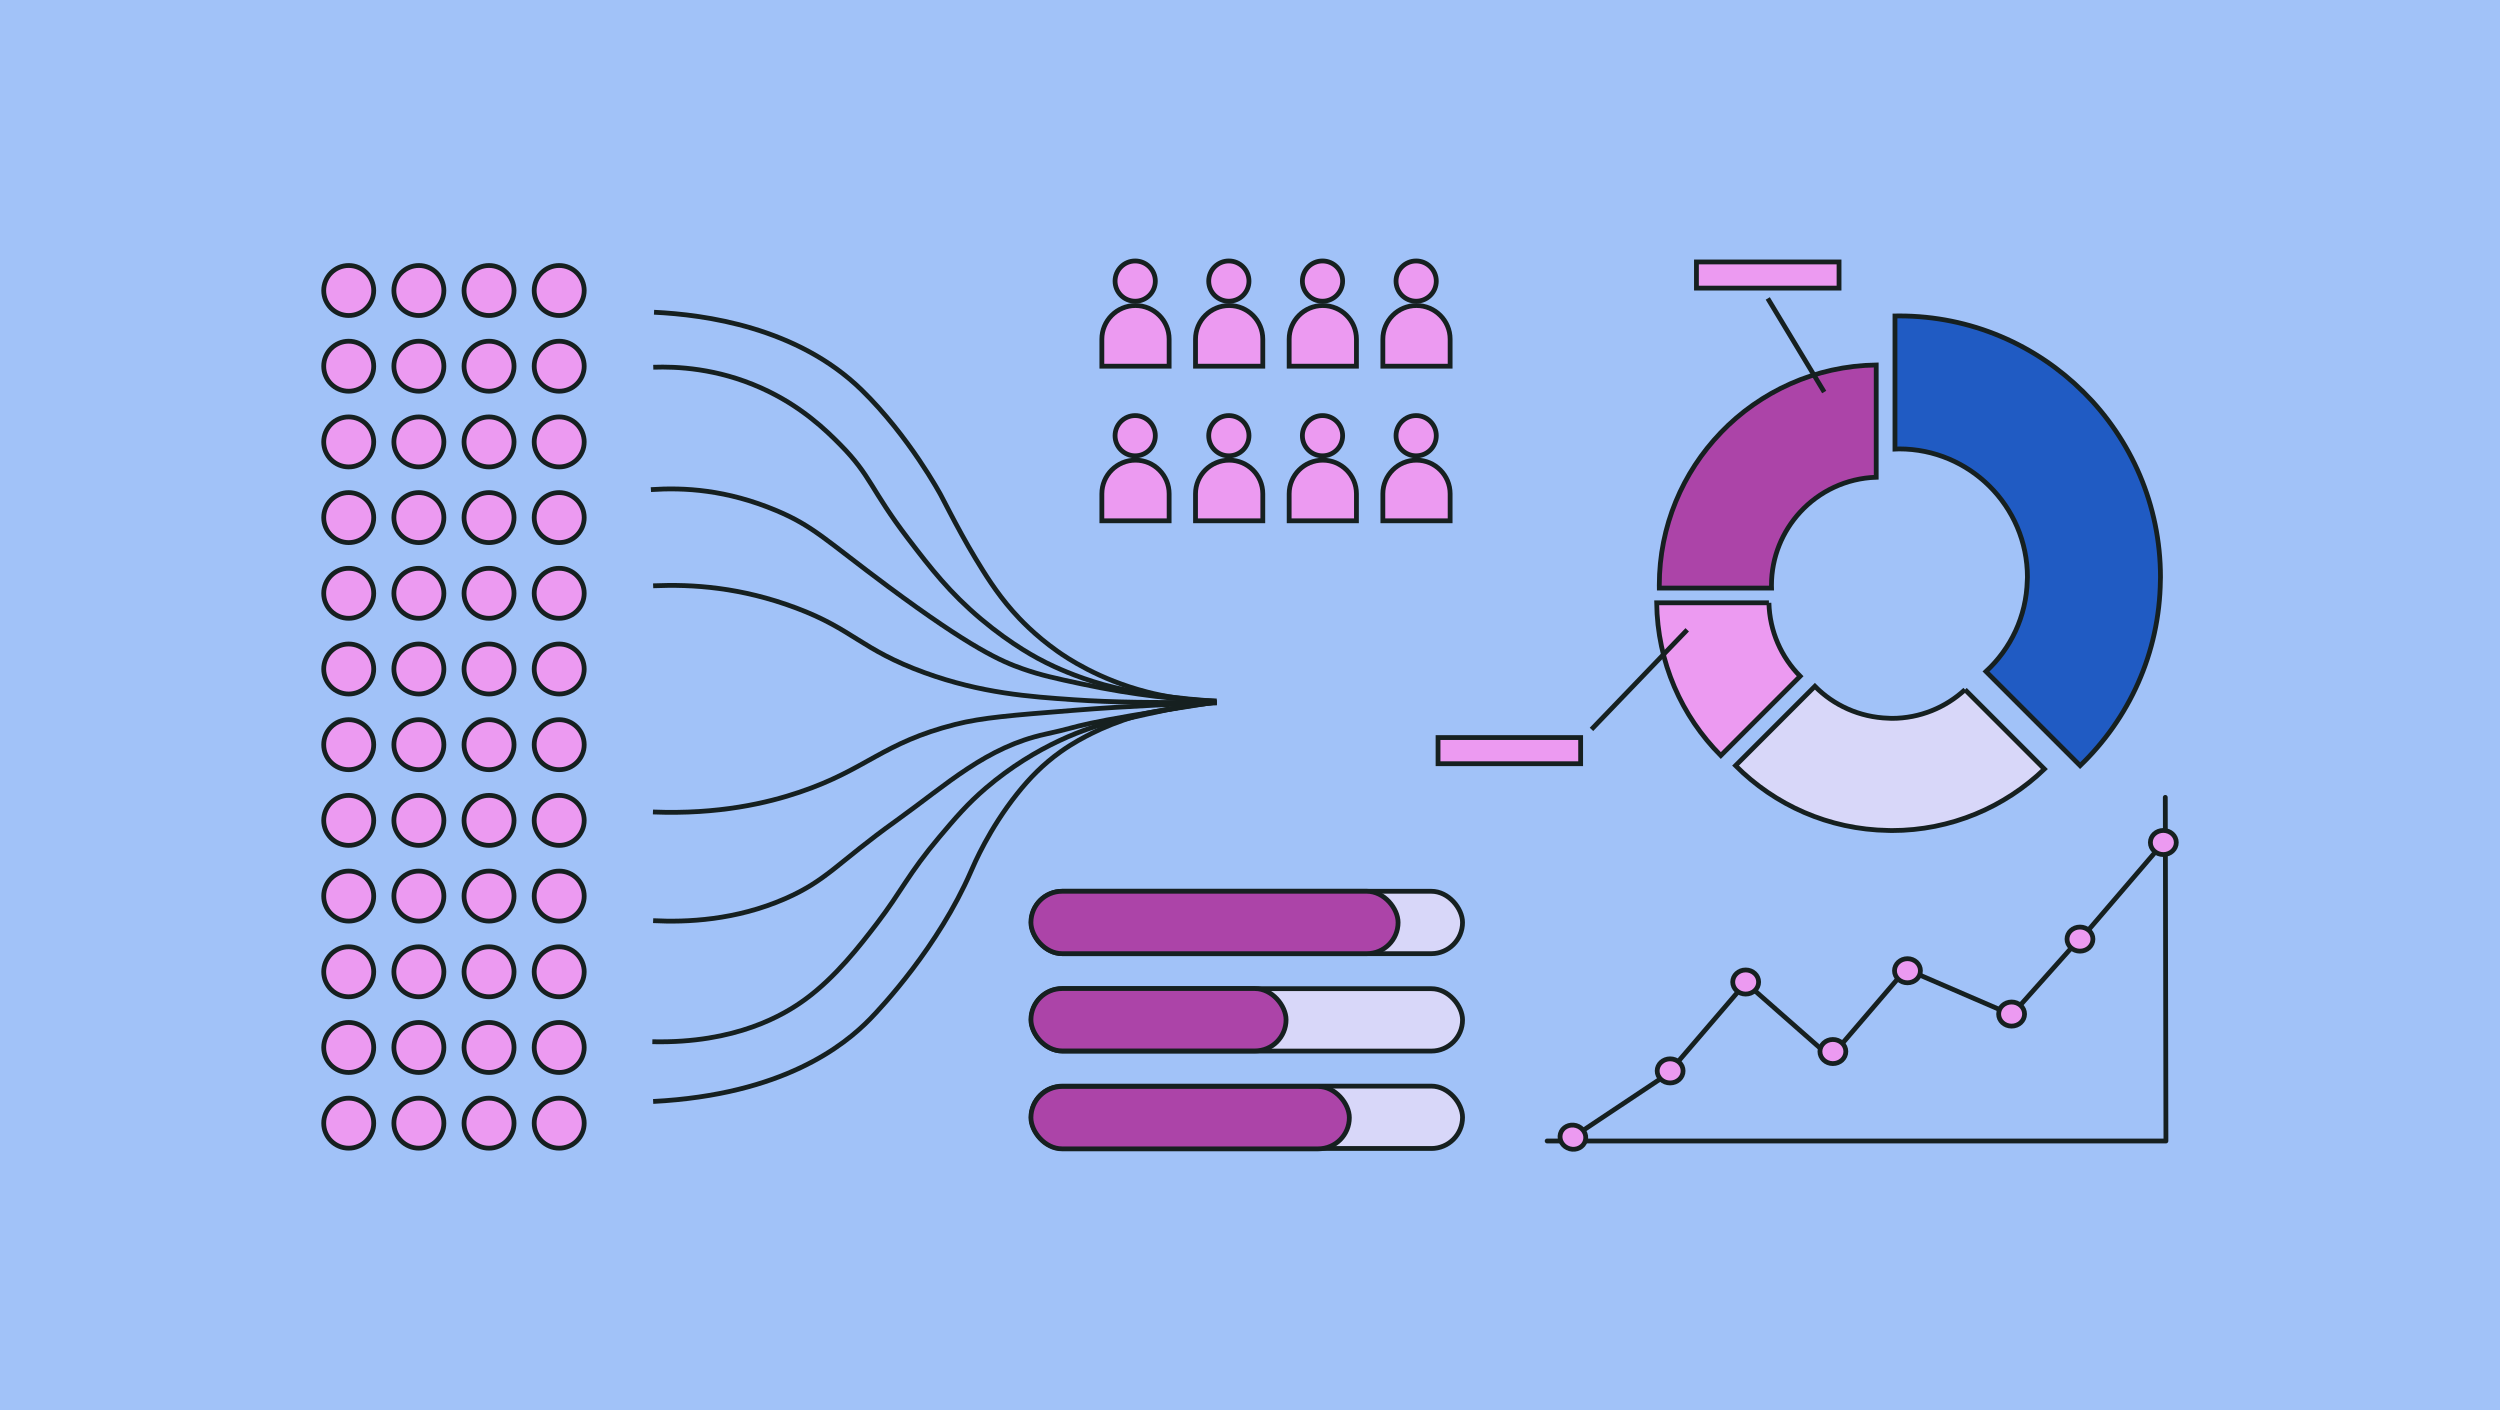 <svg xmlns="http://www.w3.org/2000/svg" viewBox="0 0 780 440"><g id="Background"><rect width="780" height="440" fill="#a1c2f8" stroke-width="0"></rect></g><g id="Graphic"><rect x="321.75" y="278.08" width="134.56" height="19.46" rx="9.73" ry="9.73" fill="#d8d7f9" stroke="#162020" stroke-miterlimit="10" stroke-width="1.5"></rect><rect x="321.65" y="278.08" width="114.55" height="19.46" rx="9.73" ry="9.73" fill="#ac44a8" stroke="#162020" stroke-miterlimit="10" stroke-width="1.5"></rect><rect x="321.75" y="308.47" width="134.56" height="19.46" rx="9.73" ry="9.73" fill="#d8d7f9" stroke="#162020" stroke-miterlimit="10" stroke-width="1.5"></rect><rect x="321.75" y="338.87" width="134.56" height="19.46" rx="9.73" ry="9.73" fill="#d8d7f9" stroke="#162020" stroke-miterlimit="10" stroke-width="1.5"></rect><rect x="321.65" y="308.43" width="79.6" height="19.46" rx="9.73" ry="9.73" fill="#ac44a8" stroke="#162020" stroke-miterlimit="10" stroke-width="1.5"></rect><rect x="321.65" y="338.98" width="99.34" height="19.46" rx="9.73" ry="9.73" fill="#ac44a8" stroke="#162020" stroke-miterlimit="10" stroke-width="1.5"></rect><circle cx="354.18" cy="87.7" r="6.28" fill="#ec9af1" stroke="#162020" stroke-miterlimit="10" stroke-width="1.5"></circle><path d="m354.28,95.33h0c5.79,0,10.49,4.7,10.49,10.49v8.43h-20.99v-8.43c0-5.79,4.7-10.49,10.49-10.49Z" fill="#ec9af1" stroke="#162020" stroke-miterlimit="10" stroke-width="1.5"></path><circle cx="383.4" cy="87.7" r="6.28" fill="#ec9af1" stroke="#162020" stroke-miterlimit="10" stroke-width="1.5"></circle><path d="m383.5,95.33h0c5.79,0,10.49,4.7,10.49,10.49v8.43h-20.99v-8.43c0-5.79,4.7-10.49,10.49-10.49Z" fill="#ec9af1" stroke="#162020" stroke-miterlimit="10" stroke-width="1.5"></path><circle cx="412.62" cy="87.7" r="6.28" fill="#ec9af1" stroke="#162020" stroke-miterlimit="10" stroke-width="1.5"></circle><path d="m412.72,95.33h0c5.79,0,10.49,4.7,10.49,10.49v8.43h-20.99v-8.43c0-5.79,4.7-10.49,10.49-10.49Z" fill="#ec9af1" stroke="#162020" stroke-miterlimit="10" stroke-width="1.5"></path><circle cx="441.84" cy="87.7" r="6.28" fill="#ec9af1" stroke="#162020" stroke-miterlimit="10" stroke-width="1.5"></circle><path d="m441.95,95.33h0c5.79,0,10.49,4.7,10.49,10.49v8.43h-20.99v-8.43c0-5.79,4.7-10.49,10.49-10.49Z" fill="#ec9af1" stroke="#162020" stroke-miterlimit="10" stroke-width="1.5"></path><circle cx="354.18" cy="135.94" r="6.28" fill="#ec9af1" stroke="#162020" stroke-miterlimit="10" stroke-width="1.5"></circle><path d="m354.28,143.57h0c5.79,0,10.49,4.7,10.49,10.49v8.43h-20.99v-8.43c0-5.79,4.7-10.49,10.49-10.49Z" fill="#ec9af1" stroke="#162020" stroke-miterlimit="10" stroke-width="1.5"></path><circle cx="383.4" cy="135.94" r="6.28" fill="#ec9af1" stroke="#162020" stroke-miterlimit="10" stroke-width="1.5"></circle><path d="m383.5,143.57h0c5.79,0,10.49,4.7,10.49,10.49v8.43h-20.99v-8.43c0-5.79,4.7-10.49,10.49-10.49Z" fill="#ec9af1" stroke="#162020" stroke-miterlimit="10" stroke-width="1.5"></path><circle cx="412.62" cy="135.94" r="6.28" fill="#ec9af1" stroke="#162020" stroke-miterlimit="10" stroke-width="1.5"></circle><path d="m412.72,143.57h0c5.79,0,10.49,4.7,10.49,10.49v8.43h-20.99v-8.43c0-5.79,4.7-10.49,10.49-10.49Z" fill="#ec9af1" stroke="#162020" stroke-miterlimit="10" stroke-width="1.5"></path><circle cx="441.84" cy="135.94" r="6.28" fill="#ec9af1" stroke="#162020" stroke-miterlimit="10" stroke-width="1.5"></circle><path d="m441.95,143.57h0c5.79,0,10.49,4.7,10.49,10.49v8.43h-20.99v-8.43c0-5.79,4.7-10.49,10.49-10.49Z" fill="#ec9af1" stroke="#162020" stroke-miterlimit="10" stroke-width="1.5"></path><polyline points="482.71 355.99 675.77 355.99 675.57 248.78" fill="none" stroke="#162020" stroke-linecap="round" stroke-linejoin="round" stroke-width="1.5"></polyline><line x1="490.74" y1="354.8" x2="520.87" y2="334.72" fill="none" stroke="#162020" stroke-miterlimit="10" stroke-width="1.5"></line><path d="m494.63,355.89c-.56,2-2.76,3.13-4.9,2.53s-3.43-2.71-2.87-4.71,2.76-3.13,4.9-2.53,3.43,2.71,2.87,4.71Z" fill="#ec9af1" stroke="#162020" stroke-miterlimit="10" stroke-width="1.5"></path><polyline points="648.67 293.05 627.66 316.61 594.68 302.37 571.11 329.86 542.94 305.08" fill="none" stroke="#162020" stroke-miterlimit="10" stroke-width="1.5"></polyline><line x1="521.08" y1="334.12" x2="544.66" y2="306.63" fill="none" stroke="#162020" stroke-miterlimit="10" stroke-width="1.5"></line><line x1="650.26" y1="291.72" x2="673.84" y2="264.23" fill="none" stroke="#162020" stroke-miterlimit="10" stroke-width="1.5"></line><path d="m575.9,328.08c0,2.08-1.81,3.76-4.04,3.76s-4.04-1.68-4.04-3.76,1.81-3.76,4.04-3.76,4.04,1.68,4.04,3.76Z" fill="#ec9af1" stroke="#162020" stroke-miterlimit="10" stroke-width="1.5"></path><path d="m548.69,306.39c0,2.08-1.81,3.76-4.04,3.76s-4.04-1.68-4.04-3.76,1.81-3.76,4.04-3.76,4.04,1.68,4.04,3.76Z" fill="#ec9af1" stroke="#162020" stroke-miterlimit="10" stroke-width="1.5"></path><path d="m525.12,334.12c0,2.08-1.81,3.76-4.04,3.76s-4.04-1.68-4.04-3.76c0-2.08,1.81-3.76,4.04-3.76s4.04,1.68,4.04,3.76Z" fill="#ec9af1" stroke="#162020" stroke-miterlimit="10" stroke-width="1.5"></path><path d="m599.17,302.87c0,2.08-1.81,3.76-4.04,3.76s-4.04-1.68-4.04-3.76c0-2.08,1.81-3.76,4.04-3.76s4.04,1.68,4.04,3.76Z" fill="#ec9af1" stroke="#162020" stroke-miterlimit="10" stroke-width="1.5"></path><path d="m631.66,316.39c0,2.08-1.81,3.76-4.04,3.76-2.23,0-4.04-1.68-4.04-3.76s1.81-3.76,4.04-3.76,4.04,1.68,4.04,3.76Z" fill="#ec9af1" stroke="#162020" stroke-miterlimit="10" stroke-width="1.5"></path><path d="m652.99,293c0,2.08-1.81,3.76-4.04,3.76s-4.04-1.68-4.04-3.76,1.81-3.76,4.04-3.76,4.04,1.68,4.04,3.76Z" fill="#ec9af1" stroke="#162020" stroke-miterlimit="10" stroke-width="1.5"></path><path d="m679,262.86c0,2.08-1.81,3.76-4.04,3.76s-4.04-1.68-4.04-3.76c0-2.08,1.81-3.76,4.04-3.76s4.04,1.68,4.04,3.76Z" fill="#ec9af1" stroke="#162020" stroke-miterlimit="10" stroke-width="1.5"></path><path d="m613.09,215.17c-6.02,5.55-14.03,8.96-22.86,8.96-.37,0-.72-.04-1.09-.05-8.95-.29-17.02-4.02-22.9-9.96l-24.75,24.75c12.22,12.27,29.04,19.94,47.65,20.23.36,0,.72.03,1.09.03,18.5,0,35.27-7.32,47.63-19.19l-24.77-24.77h0Z" fill="#d8d7f9" stroke="#162020" stroke-miterlimit="10" stroke-width="1.5"></path><path d="m551.9,188.08h-35.02c.23,18.59,7.82,35.41,20.01,47.65l24.75-24.75c-5.86-5.91-9.51-13.98-9.74-22.9h0Z" fill="#ec9af1" stroke="#162020" stroke-miterlimit="10" stroke-width="1.5"></path><path d="m650.04,122.32c-14.75-14.68-35.07-23.75-57.52-23.75-.43,0-.86.03-1.29.03v41.53c.43-.01.85-.07,1.29-.07,10.99,0,20.94,4.43,28.17,11.6,7.33,7.26,11.87,17.32,11.87,28.44,0,.34-.04.68-.05,1.02-.28,11.23-5.18,21.29-12.88,28.39l29.37,29.37c15.21-14.62,24.76-35.07,25.04-57.76,0-.34.03-.68.03-1.02,0-22.59-9.19-43.02-24.02-57.79Z" fill="#205bc3" stroke="#162020" stroke-miterlimit="10" stroke-width="1.5"></path><path d="m536.89,134.99c-11.88,12.36-19.19,29.14-19.19,47.63,0,.29.02.57.02.86h35.02c0-.29-.04-.57-.04-.86,0-8.83,3.42-16.84,8.96-22.86,5.94-6.44,14.34-10.56,23.72-10.86v-35.03c-19.05.3-36.21,8.33-48.49,21.11h0Z" fill="#ac44a8" stroke="#162020" stroke-miterlimit="10" stroke-width="1.5"></path><line x1="569.15" y1="122.31" x2="551.54" y2="93.11" fill="none" stroke="#162020" stroke-miterlimit="10" stroke-width="1.5"></line><rect x="529.29" y="81.73" width="44.49" height="8.16" fill="#ec9af1" stroke="#162020" stroke-miterlimit="10" stroke-width="1.5"></rect><line x1="526.41" y1="196.5" x2="496.54" y2="227.57" fill="none" stroke="#162020" stroke-miterlimit="10" stroke-width="1.5"></line><rect x="448.67" y="230.12" width="44.49" height="8.16" fill="#ec9af1" stroke="#162020" stroke-miterlimit="10" stroke-width="1.5"></rect><circle cx="108.8" cy="90.64" r="7.8" fill="#ec9af1" stroke="#162020" stroke-miterlimit="10" stroke-width="1.5"></circle><circle cx="130.69" cy="90.64" r="7.8" fill="#ec9af1" stroke="#162020" stroke-miterlimit="10" stroke-width="1.5"></circle><circle cx="152.58" cy="90.64" r="7.8" fill="#ec9af1" stroke="#162020" stroke-miterlimit="10" stroke-width="1.5"></circle><circle cx="174.47" cy="90.64" r="7.8" fill="#ec9af1" stroke="#162020" stroke-miterlimit="10" stroke-width="1.5"></circle><circle cx="108.8" cy="114.26" r="7.8" fill="#ec9af1" stroke="#162020" stroke-miterlimit="10" stroke-width="1.5"></circle><circle cx="130.69" cy="114.26" r="7.8" fill="#ec9af1" stroke="#162020" stroke-miterlimit="10" stroke-width="1.5"></circle><circle cx="152.58" cy="114.26" r="7.8" fill="#ec9af1" stroke="#162020" stroke-miterlimit="10" stroke-width="1.5"></circle><circle cx="174.47" cy="114.26" r="7.8" fill="#ec9af1" stroke="#162020" stroke-miterlimit="10" stroke-width="1.5"></circle><circle cx="108.8" cy="137.88" r="7.8" fill="#ec9af1" stroke="#162020" stroke-miterlimit="10" stroke-width="1.5"></circle><circle cx="130.69" cy="137.88" r="7.8" fill="#ec9af1" stroke="#162020" stroke-miterlimit="10" stroke-width="1.5"></circle><circle cx="152.58" cy="137.88" r="7.8" fill="#ec9af1" stroke="#162020" stroke-miterlimit="10" stroke-width="1.5"></circle><circle cx="174.47" cy="137.88" r="7.8" fill="#ec9af1" stroke="#162020" stroke-miterlimit="10" stroke-width="1.5"></circle><circle cx="108.8" cy="161.49" r="7.8" fill="#ec9af1" stroke="#162020" stroke-miterlimit="10" stroke-width="1.5"></circle><circle cx="130.69" cy="161.49" r="7.8" fill="#ec9af1" stroke="#162020" stroke-miterlimit="10" stroke-width="1.5"></circle><circle cx="152.58" cy="161.49" r="7.8" fill="#ec9af1" stroke="#162020" stroke-miterlimit="10" stroke-width="1.5"></circle><circle cx="174.47" cy="161.49" r="7.8" fill="#ec9af1" stroke="#162020" stroke-miterlimit="10" stroke-width="1.5"></circle><circle cx="108.8" cy="185.11" r="7.8" fill="#ec9af1" stroke="#162020" stroke-miterlimit="10" stroke-width="1.5"></circle><circle cx="130.69" cy="185.11" r="7.8" fill="#ec9af1" stroke="#162020" stroke-miterlimit="10" stroke-width="1.5"></circle><circle cx="152.58" cy="185.11" r="7.8" fill="#ec9af1" stroke="#162020" stroke-miterlimit="10" stroke-width="1.5"></circle><circle cx="174.47" cy="185.11" r="7.8" fill="#ec9af1" stroke="#162020" stroke-miterlimit="10" stroke-width="1.5"></circle><circle cx="108.8" cy="208.73" r="7.8" fill="#ec9af1" stroke="#162020" stroke-miterlimit="10" stroke-width="1.5"></circle><circle cx="130.69" cy="208.73" r="7.8" fill="#ec9af1" stroke="#162020" stroke-miterlimit="10" stroke-width="1.5"></circle><circle cx="152.58" cy="208.73" r="7.8" fill="#ec9af1" stroke="#162020" stroke-miterlimit="10" stroke-width="1.5"></circle><circle cx="174.47" cy="208.73" r="7.8" fill="#ec9af1" stroke="#162020" stroke-miterlimit="10" stroke-width="1.5"></circle><circle cx="108.8" cy="232.34" r="7.8" fill="#ec9af1" stroke="#162020" stroke-miterlimit="10" stroke-width="1.5"></circle><circle cx="130.69" cy="232.34" r="7.8" fill="#ec9af1" stroke="#162020" stroke-miterlimit="10" stroke-width="1.5"></circle><circle cx="152.58" cy="232.34" r="7.8" fill="#ec9af1" stroke="#162020" stroke-miterlimit="10" stroke-width="1.5"></circle><circle cx="174.47" cy="232.34" r="7.8" fill="#ec9af1" stroke="#162020" stroke-miterlimit="10" stroke-width="1.5"></circle><circle cx="108.8" cy="255.96" r="7.8" fill="#ec9af1" stroke="#162020" stroke-miterlimit="10" stroke-width="1.5"></circle><circle cx="130.69" cy="255.96" r="7.8" fill="#ec9af1" stroke="#162020" stroke-miterlimit="10" stroke-width="1.5"></circle><circle cx="152.58" cy="255.96" r="7.8" fill="#ec9af1" stroke="#162020" stroke-miterlimit="10" stroke-width="1.5"></circle><circle cx="174.47" cy="255.96" r="7.8" fill="#ec9af1" stroke="#162020" stroke-miterlimit="10" stroke-width="1.5"></circle><circle cx="108.8" cy="279.58" r="7.8" fill="#ec9af1" stroke="#162020" stroke-miterlimit="10" stroke-width="1.5"></circle><circle cx="130.69" cy="279.58" r="7.8" fill="#ec9af1" stroke="#162020" stroke-miterlimit="10" stroke-width="1.5"></circle><circle cx="152.58" cy="279.58" r="7.8" fill="#ec9af1" stroke="#162020" stroke-miterlimit="10" stroke-width="1.5"></circle><circle cx="174.47" cy="279.58" r="7.8" fill="#ec9af1" stroke="#162020" stroke-miterlimit="10" stroke-width="1.5"></circle><circle cx="108.8" cy="303.2" r="7.8" fill="#ec9af1" stroke="#162020" stroke-miterlimit="10" stroke-width="1.5"></circle><circle cx="130.69" cy="303.2" r="7.8" fill="#ec9af1" stroke="#162020" stroke-miterlimit="10" stroke-width="1.5"></circle><circle cx="152.58" cy="303.2" r="7.8" fill="#ec9af1" stroke="#162020" stroke-miterlimit="10" stroke-width="1.5"></circle><circle cx="174.47" cy="303.2" r="7.8" fill="#ec9af1" stroke="#162020" stroke-miterlimit="10" stroke-width="1.5"></circle><circle cx="108.8" cy="326.81" r="7.8" fill="#ec9af1" stroke="#162020" stroke-miterlimit="10" stroke-width="1.5"></circle><circle cx="130.69" cy="326.81" r="7.8" fill="#ec9af1" stroke="#162020" stroke-miterlimit="10" stroke-width="1.5"></circle><circle cx="152.58" cy="326.81" r="7.8" fill="#ec9af1" stroke="#162020" stroke-miterlimit="10" stroke-width="1.5"></circle><circle cx="174.47" cy="326.81" r="7.8" fill="#ec9af1" stroke="#162020" stroke-miterlimit="10" stroke-width="1.5"></circle><circle cx="108.8" cy="350.43" r="7.8" fill="#ec9af1" stroke="#162020" stroke-miterlimit="10" stroke-width="1.5"></circle><circle cx="130.69" cy="350.43" r="7.8" fill="#ec9af1" stroke="#162020" stroke-miterlimit="10" stroke-width="1.5"></circle><circle cx="152.58" cy="350.43" r="7.8" fill="#ec9af1" stroke="#162020" stroke-miterlimit="10" stroke-width="1.5"></circle><circle cx="174.47" cy="350.43" r="7.8" fill="#ec9af1" stroke="#162020" stroke-miterlimit="10" stroke-width="1.5"></circle><path d="m204.06,97.42c15.81.76,44.66,4.65,64.74,24.22,14.9,14.52,24.7,32.76,24.7,32.76,1.73,3.23,3.63,7.09,6.59,12.43,1.27,2.29,2.66,4.77,4.32,7.5,2.79,4.58,6.32,10.4,11.5,16.29,2.2,2.51,6.93,7.56,14,12.56,2.84,2.01,12.85,8.82,27.88,12.7,5.3,1.37,12.75,2.77,21.83,2.82" fill="none" stroke="#162020" stroke-miterlimit="10" stroke-width="1.5"></path><path d="m203.82,114.58c7.23-.26,19.83.28,33.62,6.44,12.62,5.64,20.46,13.42,24.67,17.67,9.75,9.85,9.39,13.89,21.26,29.43,7.1,9.29,12.95,16.81,22.66,24.99,9.81,8.27,17.92,12.43,20.43,13.68,2.42,1.2,8.96,4.32,17.78,6.81,1.94.55,4.41,1.16,8.71,2.02,6.29,1.27,14.63,2.29,26.24,3.19" fill="none" stroke="#162020" stroke-miterlimit="10" stroke-width="1.5"></path><path d="m203.08,152.76c10.38-.7,23.56-.01,39.18,6.55,11.55,4.85,15.49,9.33,34.72,23.61,26.18,19.43,35.43,23.43,42.12,25.76,5.79,2.02,10.16,2.95,18.15,4.66,17.37,3.72,30.94,4.88,40.96,5.48" fill="none" stroke="#162020" stroke-miterlimit="10" stroke-width="1.5"></path><path d="m203.72,253.34c20.48.81,35.73-2.8,45.78-6.2,20.98-7.08,25.76-15.35,48.57-21.13,8.36-2.12,17.81-2.87,36.71-4.37,18.6-1.48,34.05-2.07,44.88-2.33" fill="none" stroke="#162020" stroke-miterlimit="10" stroke-width="1.5"></path><path d="m203.78,343.66c40.59-2.13,59.62-17.49,67.65-25.7,3.67-3.75,21.32-22.65,31.51-46.08,1.04-2.38,5.63-13.17,14.39-24.2,3.82-4.81,8.07-9.22,13.61-13.16,4.03-2.86,7.59-4.66,9.7-5.72,3.77-1.9,8.24-3.71,14.58-5.68,0,0,5.63-1.61,24.32-4.05" fill="none" stroke="#162020" stroke-miterlimit="10" stroke-width="1.5"></path><path d="m203.53,325.02c26.14.58,41.17-8.44,47.67-13.2,9.63-7.04,17.13-16.84,22.31-23.59,7.9-10.32,9.85-15.57,19.62-27.14,4.94-5.85,8.63-10.22,14.42-15.18,15.83-13.54,32.2-19.08,39.58-20.71,8.22-1.83,13.67-3.12,22.2-4.78,2.89-.57,6.74-1.23,10.3-1.35" fill="none" stroke="#162020" stroke-miterlimit="10" stroke-width="1.5"></path><path d="m203.78,287.25c10.39.54,25.76-.1,41.27-6.9,12.95-5.68,16.28-11.18,34.35-24.13,16.19-11.6,28.37-23.19,46.89-27.19,13.71-2.96,5.78-2.67,52.94-9.97" fill="none" stroke="#162020" stroke-miterlimit="10" stroke-width="1.5"></path><path d="m203.78,182.77c12.4-.54,27.41.47,44.58,6.9,17.82,6.67,20.35,13.03,40.11,20.2,17.77,6.45,32.75,7.49,46.54,8.45,12.14.84,25.47.99,43.5.75" fill="none" stroke="#162020" stroke-miterlimit="10" stroke-width="1.5"></path></g></svg>